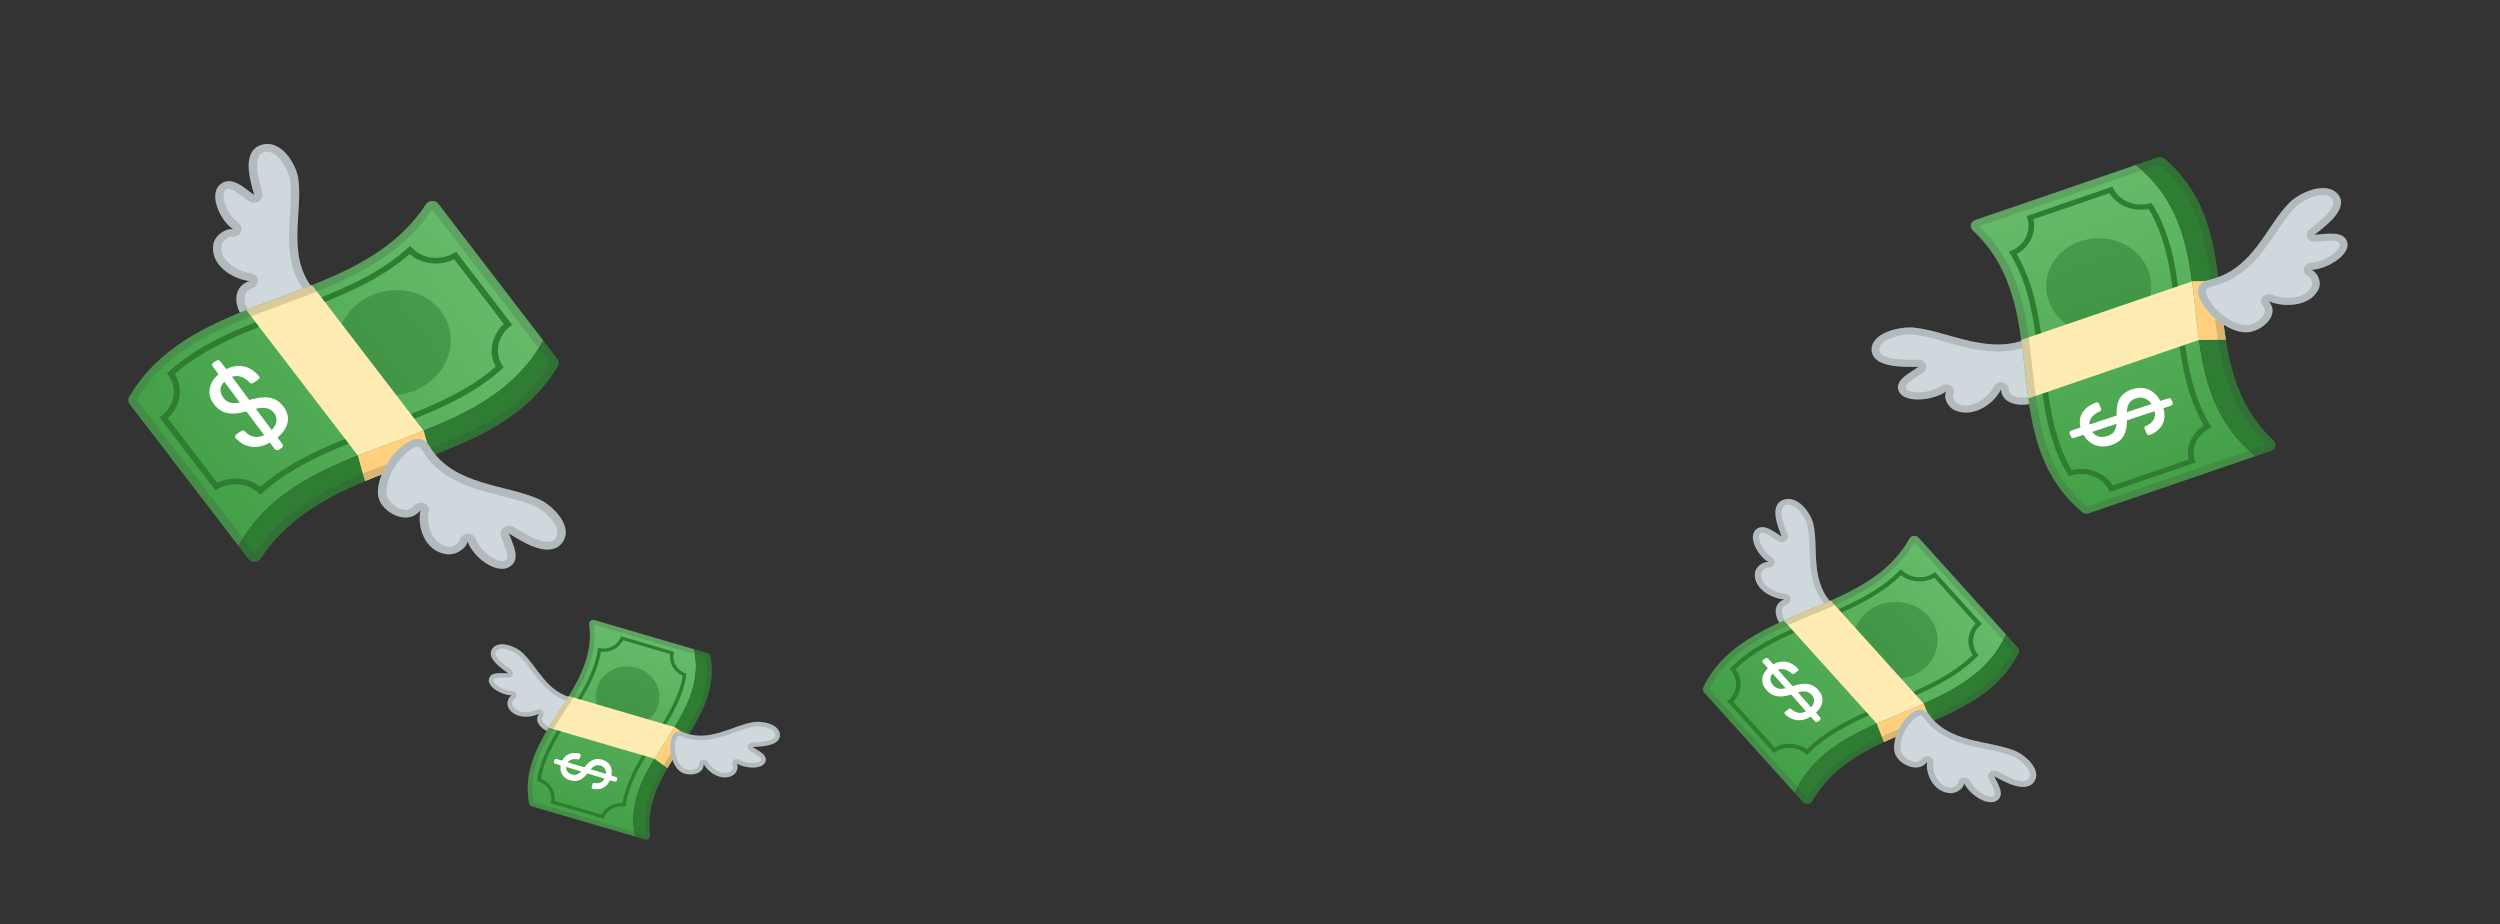 <svg width="192" height="71" viewBox="0 0 192 71" fill="none" xmlns="http://www.w3.org/2000/svg">
<rect x="0" y="0" width="192" height="71" fill="#333333" stroke="none"/>
<g clip-path="url(#clip0)">
<path d="M19.53 14.98C18.837 14.525 17.741 13.344 16.824 14.241C16.065 15.064 16.923 16.951 17.904 17.603C17.246 17.534 16.468 18.128 16.38 18.804C16.145 20.313 17.784 21.418 19.171 21.588C17.727 22.033 18.008 23.776 18.841 24.546C19.674 25.314 21.492 25.159 22.518 24.886C22.518 24.886 25.769 23.992 24.335 22.504C21.87 19.948 23.278 16.408 22.914 13.734C22.776 12.678 21.593 10.567 19.971 11.161C18.517 11.76 19.254 13.981 19.53 14.98V14.98Z" fill="#CFD8DC"/>
<path opacity="0.2" d="M20.947 11.764C21.651 12.127 22.195 13.211 22.279 13.83C22.384 14.605 22.328 15.478 22.27 16.405C22.134 18.544 21.98 20.968 23.848 22.905C24.017 23.082 24.086 23.226 24.048 23.337C23.924 23.703 22.99 24.141 22.368 24.313C21.469 24.554 20.209 24.619 19.543 24.276C19.452 24.229 19.374 24.175 19.308 24.117C18.917 23.756 18.706 23.096 18.837 22.643C18.91 22.393 19.074 22.238 19.354 22.15C19.64 22.062 19.834 21.804 19.816 21.528C19.808 21.394 19.752 21.269 19.656 21.172C19.56 21.075 19.429 21.013 19.286 20.995C18.94 20.952 18.562 20.834 18.224 20.66C17.902 20.494 16.859 19.87 17.018 18.859C17.018 18.852 17.02 18.85 17.021 18.843C17.044 18.675 17.168 18.486 17.35 18.351C17.502 18.238 17.677 18.176 17.804 18.189C17.945 18.203 18.09 18.174 18.216 18.105C18.341 18.036 18.44 17.931 18.497 17.808C18.613 17.552 18.531 17.267 18.295 17.11C17.765 16.761 17.255 15.892 17.184 15.213C17.158 14.95 17.197 14.735 17.296 14.619C17.404 14.512 17.53 14.418 17.946 14.632C18.199 14.762 18.468 14.966 18.703 15.147C18.856 15.264 19.001 15.373 19.143 15.467C19.16 15.479 19.18 15.489 19.199 15.499C19.411 15.608 19.677 15.593 19.889 15.456C20.116 15.306 20.223 15.046 20.158 14.804L20.103 14.609C19.868 13.781 19.378 12.062 20.203 11.703C20.456 11.615 20.694 11.633 20.947 11.764V11.764ZM21.28 11.242C20.895 11.043 20.454 10.983 19.973 11.158C18.517 11.76 19.253 13.977 19.532 14.977C19.189 14.752 18.75 14.352 18.279 14.11C17.797 13.862 17.288 13.783 16.823 14.237C16.064 15.06 16.922 16.947 17.903 17.599C17.245 17.53 16.467 18.124 16.379 18.8C16.216 19.847 16.958 20.701 17.891 21.181C18.301 21.393 18.746 21.532 19.17 21.584C17.726 22.029 18.007 23.773 18.84 24.541C18.948 24.642 19.072 24.723 19.209 24.794C20.131 25.269 21.624 25.119 22.519 24.88C22.519 24.88 25.77 23.985 24.335 22.497C21.871 19.941 23.278 16.401 22.915 13.728C22.817 12.987 22.202 11.717 21.28 11.242V11.242Z" fill="#424242"/>
<path d="M34.685 17.007L34.699 17.025Z" fill="url(#paint0_linear)"/>
<path d="M28.197 34.702C33.372 32.712 38.887 31.25 41.722 26.16L41.707 26.138L33.659 15.646C33.425 15.342 32.914 15.37 32.696 15.705C30.542 19.041 26.992 20.735 23.309 22.152C18.24 24.101 12.835 25.585 9.952 30.424C9.823 30.604 9.813 30.841 9.95 31.023L9.953 31.024C12.74 34.658 15.528 38.292 18.317 41.925L18.318 41.929C20.476 38.044 24.247 36.221 28.197 34.702Z" fill="url(#paint1_linear)"/>
<path d="M34.884 19.915L38.695 24.881C38.229 25.311 37.918 25.86 37.806 26.449C37.695 27.038 37.789 27.636 38.076 28.155C35.624 30.307 32.367 31.514 29.215 32.682L29.183 32.693C28.573 32.92 27.942 33.153 27.326 33.39C24.773 34.37 22.128 35.536 19.996 37.388C19.853 37.273 19.699 37.176 19.531 37.09C18.662 36.642 17.592 36.645 16.69 37.078L12.879 32.112C13.469 31.57 13.811 30.834 13.813 30.069C13.812 30.037 13.812 30.003 13.81 29.971L13.81 29.942L13.802 29.834C13.798 29.794 13.792 29.753 13.788 29.713C13.783 29.675 13.776 29.634 13.765 29.583C13.758 29.548 13.754 29.515 13.745 29.483C13.73 29.42 13.711 29.358 13.692 29.296C13.682 29.266 13.671 29.237 13.655 29.194C13.636 29.142 13.616 29.094 13.596 29.045C13.583 29.014 13.568 28.986 13.552 28.953C13.53 28.907 13.506 28.86 13.472 28.805C13.458 28.78 13.444 28.756 13.429 28.734C13.428 28.73 13.422 28.727 13.421 28.723C15.871 26.58 19.12 25.375 22.267 24.209L22.299 24.198C22.908 23.971 23.54 23.738 24.156 23.5C26.695 22.524 29.328 21.366 31.464 19.516C31.636 19.67 31.83 19.801 32.042 19.911C32.918 20.348 33.988 20.345 34.884 19.915V19.915ZM35.03 19.331C34.63 19.602 34.159 19.764 33.673 19.797C33.188 19.831 32.709 19.735 32.294 19.52C32.041 19.39 31.809 19.215 31.617 18.995L31.615 18.997C31.581 18.959 31.547 18.921 31.515 18.88L31.509 18.884C29.414 20.831 26.749 22.038 23.999 23.094C23.374 23.334 22.745 23.568 22.116 23.798C18.74 25.048 15.368 26.303 12.829 28.66L12.812 28.669C12.815 28.671 12.815 28.671 12.816 28.675C12.845 28.71 12.876 28.747 12.907 28.784C12.914 28.791 12.916 28.799 12.922 28.806C12.96 28.856 12.994 28.905 13.027 28.957C13.043 28.979 13.053 29.002 13.067 29.026C13.09 29.065 13.109 29.103 13.129 29.141C13.143 29.166 13.155 29.192 13.164 29.218C13.182 29.259 13.198 29.302 13.215 29.345C13.225 29.374 13.237 29.401 13.248 29.431C13.264 29.485 13.279 29.537 13.293 29.59C13.301 29.622 13.307 29.652 13.312 29.686C13.316 29.719 13.325 29.752 13.329 29.785C13.333 29.818 13.336 29.854 13.34 29.888L13.345 29.984C13.344 30.018 13.349 30.052 13.349 30.086C13.349 30.464 13.249 30.841 13.057 31.184C12.866 31.526 12.589 31.824 12.251 32.052L16.555 37.661C16.956 37.391 17.428 37.229 17.913 37.196C18.399 37.163 18.878 37.259 19.294 37.473C19.55 37.605 19.78 37.783 19.977 38.002L19.991 37.996L19.993 37.993C22.088 36.052 24.749 34.85 27.497 33.794C28.121 33.554 28.75 33.319 29.38 33.089C32.755 31.839 36.127 30.584 38.666 28.227C38.672 28.223 38.676 28.218 38.682 28.214C37.893 27.187 38.188 25.723 39.338 24.946L35.03 19.331V19.331Z" fill="#2E7D32"/>
<path d="M21.038 31.704C20.874 31.491 20.65 31.366 20.369 31.331C20.087 31.297 19.702 31.356 19.21 31.508C18.538 31.73 17.981 31.807 17.54 31.736C17.099 31.665 16.733 31.442 16.447 31.065C16.154 30.682 16.037 30.286 16.099 29.874C16.161 29.462 16.391 29.084 16.791 28.743L16.328 28.14C16.295 28.097 16.282 28.042 16.293 27.989C16.304 27.935 16.337 27.887 16.386 27.854L16.606 27.704C16.707 27.638 16.843 27.653 16.913 27.744L17.378 28.351C17.857 28.11 18.325 28.042 18.779 28.155C19.188 28.254 19.557 28.5 19.895 28.893C19.961 28.968 19.938 29.084 19.848 29.145L19.444 29.416C19.403 29.443 19.353 29.455 19.304 29.45C19.255 29.445 19.211 29.423 19.181 29.388C18.954 29.136 18.703 28.979 18.427 28.913C18.103 28.836 17.793 28.898 17.496 29.099C17.186 29.31 17.002 29.541 16.95 29.795C16.897 30.049 16.967 30.307 17.163 30.561C17.347 30.801 17.578 30.93 17.859 30.954C18.141 30.978 18.526 30.913 19.014 30.762C19.498 30.609 19.91 30.526 20.238 30.515C20.567 30.504 20.858 30.553 21.104 30.666C21.35 30.779 21.569 30.958 21.758 31.205C22.059 31.599 22.173 32.005 22.092 32.424C22.011 32.843 21.75 33.236 21.303 33.602L21.691 34.107C21.758 34.197 21.735 34.324 21.633 34.393L21.416 34.538C21.315 34.603 21.179 34.589 21.109 34.497L20.722 33.992C20.205 34.281 19.709 34.383 19.224 34.299C18.796 34.225 18.416 34.001 18.088 33.627C18.02 33.551 18.046 33.436 18.133 33.373L18.54 33.097C18.622 33.042 18.735 33.049 18.794 33.117C19.017 33.364 19.271 33.509 19.55 33.548C19.875 33.594 20.21 33.5 20.561 33.265C20.901 33.035 21.115 32.78 21.198 32.501C21.287 32.224 21.231 31.956 21.038 31.704V31.704Z" fill="white"/>
<path d="M21.414 33.749L20.72 33.995L16.803 28.759L16.67 28.583L17.378 28.351L21.298 33.599L21.414 33.749Z" fill="white"/>
<path opacity="0.5" d="M27.983 29.862C30.049 30.927 32.736 30.201 33.986 28.243C35.236 26.284 34.575 23.834 32.51 22.77C30.444 21.706 27.757 22.431 26.507 24.389C25.257 26.348 25.918 28.798 27.983 29.862Z" fill="#2E7D32"/>
<path d="M23.304 22.153C25.378 21.356 27.409 20.471 29.171 19.257C27.411 20.469 25.386 21.35 23.315 22.148C20.078 23.393 16.701 24.449 13.933 26.306C16.699 24.447 20.071 23.397 23.304 22.153V22.153Z" fill="#2E7D32"/>
<path d="M41.689 26.133L34.392 16.624L41.671 26.109L41.689 26.133Z" fill="#2E7D32"/>
<path d="M29.5 36.362C34.559 34.416 39.923 32.99 42.81 28.174C42.94 27.994 42.949 27.756 42.811 27.577C42.808 27.576 42.805 27.575 42.807 27.572L41.725 26.162C38.892 31.248 33.375 32.713 28.199 34.703C24.251 36.22 20.479 38.046 18.316 41.928C18.618 42.32 18.878 42.662 19.084 42.931C19.317 43.235 19.827 43.209 20.045 42.874C22.256 39.485 25.807 37.781 29.5 36.362V36.362Z" fill="#2E7D32"/>
<path d="M23.956 21.9C23.73 21.991 23.517 22.072 23.294 22.158C21.84 22.717 20.285 23.285 18.911 23.812L27.481 34.982C27.716 34.888 27.956 34.793 28.197 34.702C29.635 34.15 31.101 33.636 32.527 33.074L23.956 21.9Z" fill="#FFECB3"/>
<path d="M32.534 33.074C31.105 33.634 29.64 34.149 28.199 34.703C27.961 34.796 27.723 34.888 27.486 34.984L28.035 36.949C28.519 36.747 29.009 36.553 29.503 36.363C30.69 35.907 31.896 35.477 33.083 35.028L32.534 33.074V33.074Z" fill="#FFECB3"/>
<path opacity="0.5" d="M32.534 33.074C31.105 33.634 29.64 34.149 28.199 34.703C27.961 34.796 27.723 34.888 27.486 34.984L28.035 36.949C28.519 36.747 29.009 36.553 29.503 36.363C30.69 35.907 31.896 35.477 33.083 35.028L32.534 33.074V33.074Z" fill="#FFB74D"/>
<path opacity="0.2" d="M33.184 16.081L41.18 26.505L41.183 26.506C41.184 26.511 41.19 26.513 41.191 26.517L42.251 27.899L42.249 27.902C39.852 31.903 35.666 33.443 31.238 35.076C30.593 35.313 29.928 35.559 29.275 35.809C25.84 37.129 21.982 38.841 19.555 42.49L18.842 41.561L18.55 41.182L18.331 40.896L10.504 30.698L10.508 30.693C12.923 26.639 17.171 25.065 21.669 23.398C22.278 23.171 22.909 22.938 23.528 22.702C26.962 21.378 30.82 19.67 33.184 16.081V16.081ZM33.477 15.501C33.219 15.368 32.864 15.442 32.692 15.706C30.537 19.042 26.988 20.736 23.304 22.153C18.236 24.102 12.831 25.586 9.947 30.425C9.818 30.605 9.809 30.843 9.945 31.024L9.948 31.025C12.736 34.66 15.524 38.293 18.313 41.927L18.314 41.931C18.616 42.322 18.877 42.664 19.082 42.933C19.13 42.996 19.193 43.046 19.259 43.08C19.515 43.212 19.87 43.142 20.043 42.877C22.256 39.489 25.806 37.784 29.498 36.364C34.559 34.416 39.923 32.99 42.81 28.174C42.94 27.994 42.949 27.756 42.811 27.577C42.808 27.576 42.805 27.575 42.807 27.572L41.725 26.162L41.71 26.14L33.662 15.648C33.607 15.585 33.546 15.536 33.477 15.501V15.501Z" fill="#424242"/>
<path d="M43.091 41.789C44.209 40.535 42.449 38.813 41.425 38.355C38.837 37.184 34.812 37.309 33.009 34.307C31.959 32.559 30.023 35.164 30.023 35.164C29.419 35.99 28.682 37.556 29.197 38.543C29.709 39.528 31.385 40.329 32.293 39.188C32.024 40.474 32.621 42.283 34.222 42.553C34.932 42.69 35.779 42.187 35.919 41.579C36.263 42.662 37.903 44.023 38.975 43.608C40.172 43.08 39.326 41.729 39.088 40.968C40.01 41.534 42.021 42.892 43.091 41.789V41.789Z" fill="#CFD8DC"/>
<path opacity="0.2" d="M41.215 38.937C41.88 39.28 42.674 40.07 42.792 40.751C42.838 41.011 42.781 41.221 42.613 41.415C42.276 41.748 41.611 41.662 40.634 41.158C40.265 40.968 39.92 40.752 39.642 40.581L39.463 40.472C39.449 40.465 39.437 40.455 39.423 40.448C39.206 40.336 38.93 40.357 38.72 40.502C38.497 40.657 38.397 40.921 38.471 41.161C38.52 41.314 38.586 41.48 38.656 41.651C39.073 42.688 39.021 42.935 38.74 43.071C38.562 43.132 38.269 43.071 37.952 42.908C37.33 42.587 36.71 41.921 36.541 41.39C36.494 41.245 36.389 41.128 36.257 41.06C36.169 41.016 36.07 40.992 35.968 40.99C35.865 40.988 35.763 41.009 35.669 41.051C35.575 41.092 35.492 41.154 35.427 41.229C35.362 41.305 35.316 41.393 35.294 41.486C35.267 41.604 35.149 41.737 34.986 41.837C34.793 41.956 34.563 42.008 34.386 41.976C34.38 41.973 34.376 41.974 34.369 41.974C34.21 41.947 34.059 41.897 33.922 41.827C33.071 41.388 32.743 40.161 32.929 39.28C32.954 39.159 32.938 39.036 32.885 38.928C32.831 38.819 32.742 38.729 32.63 38.671C32.608 38.66 32.586 38.648 32.557 38.641C32.286 38.539 31.965 38.63 31.784 38.856C31.422 39.308 30.908 39.175 30.542 38.986C30.212 38.816 29.929 38.549 29.785 38.27C29.442 37.615 29.927 36.346 30.552 35.492C31.003 34.889 31.84 34.155 32.181 34.331C32.242 34.362 32.336 34.439 32.447 34.62C33.02 35.578 33.838 36.319 34.947 36.89C36.073 37.47 37.316 37.785 38.519 38.089C39.473 38.331 40.376 38.56 41.129 38.899C41.154 38.905 41.181 38.919 41.215 38.937V38.937ZM41.548 38.415C41.506 38.393 41.468 38.373 41.428 38.356C39.66 37.556 37.221 37.361 35.278 36.36C34.379 35.897 33.583 35.258 33.013 34.306C32.863 34.055 32.694 33.895 32.515 33.803C31.447 33.253 30.025 35.166 30.025 35.166C29.421 35.992 28.685 37.558 29.2 38.544C29.4 38.925 29.773 39.28 30.208 39.504C30.896 39.858 31.74 39.888 32.295 39.189C32.066 40.288 32.47 41.769 33.587 42.344C33.777 42.442 33.991 42.514 34.225 42.555C34.935 42.692 35.782 42.189 35.921 41.581C36.136 42.253 36.851 43.034 37.617 43.428C38.084 43.669 38.57 43.767 38.975 43.608C40.172 43.08 39.326 41.729 39.088 40.968C39.395 41.158 39.822 41.434 40.298 41.679C41.245 42.167 42.377 42.524 43.091 41.789C44.168 40.583 42.58 38.946 41.548 38.415V38.415Z" fill="#424242"/>
</g>
<g clip-path="url(#clip1)">
<path d="M39.044 51.714C38.558 51.724 37.613 51.531 37.542 52.221C37.514 52.828 38.622 53.413 39.312 53.402C38.99 53.576 38.866 54.085 39.085 54.418C39.555 55.172 40.715 55.161 41.405 54.807C40.925 55.456 41.717 56.156 42.386 56.244C43.055 56.332 43.814 55.697 44.173 55.256C44.173 55.256 45.296 53.843 44.082 53.617C41.995 53.229 41.278 51.194 40.093 50.101C39.628 49.667 38.289 49.082 37.784 49.853C37.358 50.575 38.538 51.349 39.044 51.714V51.714Z" fill="#CFD8DC"/>
<path opacity="0.2" d="M38.454 49.822C38.91 49.767 39.569 50.088 39.843 50.341C40.187 50.658 40.495 51.07 40.823 51.506C41.578 52.513 42.434 53.655 44.016 53.949C44.159 53.976 44.245 54.019 44.27 54.082C44.355 54.285 44.101 54.773 43.886 55.044C43.573 55.432 43.03 55.852 42.599 55.904C42.541 55.911 42.484 55.911 42.433 55.906C42.118 55.864 41.771 55.632 41.658 55.387C41.595 55.251 41.61 55.13 41.702 55.004C41.797 54.875 41.786 54.699 41.673 54.58C41.618 54.522 41.545 54.483 41.465 54.469C41.385 54.455 41.302 54.467 41.23 54.504C41.058 54.592 40.843 54.656 40.624 54.682C40.415 54.707 39.707 54.75 39.393 54.244C39.391 54.241 39.391 54.239 39.388 54.236C39.334 54.153 39.318 54.029 39.348 53.912C39.374 53.814 39.429 53.731 39.491 53.698C39.561 53.66 39.614 53.602 39.645 53.532C39.675 53.462 39.68 53.384 39.658 53.31C39.612 53.159 39.467 53.056 39.301 53.059C38.928 53.066 38.367 52.832 38.076 52.548C37.964 52.437 37.899 52.328 37.899 52.245C37.907 52.163 37.928 52.081 38.197 52.049C38.361 52.029 38.56 52.038 38.735 52.046C38.848 52.051 38.956 52.055 39.055 52.054C39.068 52.054 39.08 52.052 39.093 52.051C39.23 52.034 39.344 51.945 39.387 51.817C39.432 51.679 39.381 51.528 39.26 51.439L39.16 51.369C38.738 51.068 37.861 50.444 38.096 50.026C38.176 49.908 38.29 49.842 38.454 49.822V49.822ZM38.405 49.484C38.155 49.514 37.934 49.623 37.784 49.852C37.358 50.575 38.536 51.347 39.044 51.712C38.803 51.717 38.453 51.673 38.148 51.71C37.836 51.747 37.577 51.87 37.54 52.219C37.512 52.826 38.62 53.412 39.31 53.401C38.988 53.574 38.864 54.084 39.083 54.416C39.409 54.939 40.069 55.094 40.673 55.021C40.938 54.989 41.192 54.914 41.403 54.805C40.923 55.455 41.715 56.154 42.384 56.242C42.471 56.254 42.557 56.252 42.646 56.242C43.243 56.17 43.858 55.639 44.17 55.253C44.17 55.253 45.294 53.839 44.079 53.614C41.993 53.225 41.275 51.191 40.091 50.098C39.764 49.794 39.002 49.412 38.405 49.484V49.484Z" fill="#424242"/>
<path d="M46.646 47.922L46.66 47.925Z" fill="url(#paint2_linear)"/>
<path d="M50.479 57.921C52.051 55.416 53.978 53.044 53.312 49.867L53.297 49.861L45.665 47.627C45.443 47.562 45.223 47.733 45.253 47.952C45.556 50.126 44.604 51.993 43.485 53.777C41.945 56.23 40.076 58.578 40.625 61.657C40.635 61.778 40.722 61.888 40.852 61.928L40.854 61.928C43.498 62.702 46.142 63.475 48.786 64.249L48.788 64.25C48.276 61.827 49.279 59.834 50.479 57.921Z" fill="url(#paint3_linear)"/>
<path d="M47.846 49.172L51.46 50.23C51.414 50.568 51.483 50.913 51.658 51.213C51.833 51.513 52.104 51.754 52.431 51.899C52.148 53.632 51.141 55.188 50.167 56.693L50.156 56.708C49.969 57 49.773 57.301 49.586 57.6C48.81 58.835 48.063 60.182 47.809 61.68C47.701 61.672 47.595 61.677 47.486 61.69C46.923 61.758 46.443 62.092 46.202 62.567L42.588 61.51C42.647 61.082 42.52 60.644 42.229 60.298C42.216 60.284 42.203 60.268 42.19 60.254L42.179 60.242L42.135 60.195C42.118 60.178 42.099 60.162 42.082 60.145C42.065 60.13 42.046 60.113 42.022 60.093C42.005 60.08 41.991 60.066 41.974 60.054C41.944 60.031 41.912 60.008 41.879 59.986C41.864 59.976 41.847 59.966 41.824 59.952C41.796 59.934 41.768 59.919 41.74 59.903C41.723 59.893 41.705 59.885 41.686 59.875C41.658 59.861 41.629 59.848 41.593 59.833C41.577 59.826 41.562 59.82 41.546 59.815C41.544 59.813 41.541 59.813 41.539 59.812C41.825 58.084 42.828 56.532 43.801 55.028L43.811 55.013C43.999 54.722 44.195 54.42 44.382 54.122C45.153 52.892 45.897 51.553 46.153 50.054C46.289 50.071 46.427 50.069 46.564 50.053C47.126 49.978 47.607 49.644 47.846 49.172V49.172ZM47.689 48.864C47.612 49.11 47.462 49.329 47.256 49.495C47.05 49.661 46.798 49.766 46.529 49.798C46.365 49.818 46.194 49.811 46.023 49.772L46.023 49.773C45.993 49.767 45.963 49.76 45.933 49.751L45.932 49.755C45.731 51.285 44.992 52.657 44.155 53.987C43.965 54.289 43.772 54.59 43.576 54.89C42.532 56.502 41.492 58.116 41.248 59.968L41.244 59.977C41.245 59.977 41.245 59.977 41.248 59.978C41.274 59.985 41.302 59.992 41.33 59.999C41.336 60 41.34 60.003 41.346 60.004C41.382 60.016 41.416 60.027 41.45 60.04C41.466 60.045 41.479 60.052 41.495 60.059C41.52 60.069 41.543 60.081 41.567 60.092C41.582 60.098 41.598 60.107 41.612 60.115C41.635 60.128 41.659 60.142 41.683 60.157C41.699 60.167 41.715 60.175 41.731 60.185C41.759 60.205 41.785 60.224 41.812 60.243C41.828 60.255 41.842 60.267 41.857 60.281C41.872 60.294 41.888 60.306 41.903 60.32C41.917 60.334 41.932 60.349 41.947 60.363L41.986 60.405C41.999 60.42 42.013 60.434 42.026 60.45C42.171 60.62 42.27 60.821 42.314 61.035C42.359 61.249 42.348 61.47 42.283 61.678L46.364 62.872C46.441 62.625 46.592 62.406 46.798 62.24C47.004 62.074 47.257 61.969 47.526 61.937C47.691 61.917 47.863 61.925 48.035 61.963L48.04 61.956L48.039 61.954C48.242 60.428 48.982 59.059 49.817 57.729C50.007 57.426 50.201 57.126 50.396 56.826C51.44 55.214 52.48 53.6 52.724 51.748C52.726 51.744 52.725 51.741 52.727 51.737C51.979 51.519 51.553 50.767 51.774 50.059L47.689 48.864V48.864Z" fill="#2E7D32"/>
<path d="M46.109 58.792C45.953 58.747 45.805 58.759 45.665 58.831C45.525 58.904 45.374 59.049 45.21 59.271C44.992 59.58 44.771 59.788 44.545 59.893C44.319 59.997 44.069 60.01 43.796 59.929C43.518 59.847 43.314 59.705 43.184 59.5C43.055 59.295 43.014 59.053 43.065 58.774L42.626 58.646C42.594 58.637 42.568 58.616 42.552 58.589C42.537 58.561 42.533 58.529 42.543 58.499L42.585 58.363C42.605 58.302 42.672 58.267 42.738 58.286L43.179 58.416C43.303 58.158 43.488 57.982 43.736 57.892C43.958 57.81 44.218 57.806 44.521 57.878C44.579 57.892 44.613 57.951 44.596 58.007L44.517 58.254C44.509 58.279 44.491 58.3 44.467 58.313C44.443 58.326 44.415 58.33 44.388 58.323C44.189 58.28 44.016 58.287 43.867 58.343C43.691 58.409 43.575 58.533 43.519 58.716C43.459 58.908 43.465 59.069 43.538 59.2C43.611 59.331 43.741 59.426 43.926 59.479C44.101 59.531 44.255 59.517 44.39 59.441C44.526 59.364 44.675 59.215 44.837 58.995C44.997 58.776 45.151 58.611 45.295 58.504C45.439 58.397 45.588 58.329 45.742 58.303C45.896 58.278 46.063 58.29 46.243 58.343C46.529 58.427 46.735 58.575 46.859 58.789C46.982 59.004 47.014 59.262 46.953 59.566L47.321 59.673C47.385 59.693 47.423 59.757 47.404 59.82L47.361 59.953C47.341 60.014 47.274 60.05 47.207 60.03L46.84 59.923C46.717 60.213 46.532 60.413 46.282 60.526C46.061 60.625 45.804 60.642 45.514 60.576C45.454 60.562 45.422 60.502 45.437 60.447L45.515 60.196C45.531 60.146 45.585 60.114 45.637 60.126C45.832 60.168 46.002 60.155 46.142 60.086C46.307 60.006 46.421 59.859 46.49 59.644C46.555 59.434 46.554 59.254 46.485 59.102C46.42 58.949 46.292 58.846 46.109 58.792V58.792Z" fill="white"/>
<path d="M47.059 59.598L46.84 59.924L43.076 58.778L42.949 58.74L43.179 58.416L46.95 59.566L47.059 59.598Z" fill="white"/>
<path opacity="0.5" d="M48.535 55.804C49.872 55.643 50.806 54.481 50.622 53.209C50.437 51.937 49.204 51.036 47.867 51.198C46.53 51.359 45.596 52.521 45.78 53.793C45.965 55.065 47.198 55.965 48.535 55.804Z" fill="#2E7D32"/>
<path d="M43.483 53.779C44.114 52.775 44.691 51.745 45.021 50.65C44.691 51.743 44.114 52.77 43.486 53.773C42.503 55.34 41.385 56.865 40.846 58.563C41.383 56.865 42.502 55.344 43.483 53.779V53.779Z" fill="#2E7D32"/>
<path d="M53.287 49.864L46.368 47.84L53.27 49.86L53.287 49.864Z" fill="#2E7D32"/>
<path d="M51.7 58.266C53.237 55.816 55.109 53.507 54.572 50.437C54.561 50.316 54.474 50.206 54.344 50.168C54.342 50.168 54.34 50.169 54.34 50.167L53.314 49.866C53.98 53.042 52.053 55.416 50.481 57.921C49.281 59.832 48.278 61.827 48.786 64.251C49.072 64.333 49.32 64.407 49.515 64.464C49.736 64.529 49.956 64.359 49.926 64.141C49.628 61.925 50.578 60.053 51.7 58.266V58.266Z" fill="#2E7D32"/>
<path d="M43.68 53.462C43.613 53.573 43.548 53.676 43.48 53.784C43.039 54.487 42.555 55.227 42.137 55.891L50.263 58.27C50.334 58.154 50.405 58.037 50.479 57.921C50.917 57.225 51.38 56.538 51.809 55.842L43.68 53.462Z" fill="#FFECB3"/>
<path d="M51.812 55.84C51.382 56.536 50.918 57.224 50.481 57.921C50.409 58.037 50.337 58.152 50.267 58.269L51.264 58.985C51.405 58.744 51.552 58.504 51.702 58.265C52.063 57.691 52.442 57.122 52.805 56.551L51.812 55.84V55.84Z" fill="#FFECB3"/>
<path opacity="0.5" d="M51.812 55.84C51.382 56.536 50.918 57.224 50.481 57.921C50.409 58.037 50.337 58.152 50.267 58.269L51.264 58.985C51.405 58.744 51.552 58.504 51.702 58.265C52.063 57.691 52.442 57.122 52.805 56.551L51.812 55.84V55.84Z" fill="#FFB74D"/>
<path opacity="0.2" d="M45.617 47.97L53.2 50.191L53.202 50.19C53.204 50.192 53.207 50.191 53.209 50.193L54.214 50.487L54.215 50.489C54.663 53.039 53.364 55.033 51.992 57.146C51.792 57.453 51.587 57.77 51.388 58.086C50.344 59.748 49.26 61.719 49.559 64.119L48.883 63.922L48.607 63.841L48.399 63.78L40.978 61.609L40.978 61.606C40.518 59.026 41.832 56.997 43.222 54.848C43.41 54.556 43.605 54.255 43.794 53.957C44.836 52.293 45.922 50.324 45.617 47.97V47.97ZM45.527 47.617C45.36 47.638 45.228 47.781 45.252 47.954C45.555 50.128 44.602 51.995 43.483 53.779C41.944 56.232 40.075 58.58 40.623 61.659C40.633 61.78 40.72 61.89 40.851 61.93L40.853 61.929C43.496 62.704 46.14 63.477 48.784 64.251L48.786 64.252C49.072 64.335 49.32 64.409 49.515 64.466C49.56 64.48 49.608 64.482 49.651 64.477C49.816 64.457 49.95 64.315 49.927 64.142C49.63 61.926 50.579 60.054 51.7 58.267C53.237 55.816 55.109 53.507 54.572 50.437C54.561 50.316 54.474 50.206 54.344 50.168C54.342 50.168 54.34 50.169 54.34 50.167L53.314 49.866L53.299 49.861L45.666 47.627C45.618 47.615 45.572 47.612 45.527 47.617V47.617Z" fill="#424242"/>
<path d="M59.897 56.494C59.922 55.58 58.471 55.35 57.835 55.461C56.222 55.737 54.455 57.043 52.497 56.248C51.357 55.786 51.478 57.563 51.478 57.563C51.522 58.123 51.788 59.059 52.397 59.344C53.004 59.629 54.065 59.47 54.038 58.673C54.408 59.337 55.367 59.968 56.192 59.593C56.564 59.434 56.754 58.944 56.585 58.626C57.153 59.008 58.412 59.113 58.737 58.593C59.074 57.983 58.177 57.636 57.779 57.367C58.411 57.335 59.836 57.324 59.897 56.494V56.494Z" fill="#CFD8DC"/>
<path opacity="0.2" d="M57.962 55.789C58.393 55.737 59.052 55.847 59.365 56.118C59.486 56.221 59.54 56.334 59.538 56.473C59.514 56.728 59.181 56.896 58.549 56.972C58.31 57.001 58.072 57.011 57.881 57.02L57.759 57.026C57.75 57.027 57.741 57.026 57.732 57.028C57.591 57.044 57.475 57.14 57.435 57.27C57.394 57.41 57.45 57.56 57.575 57.645C57.655 57.699 57.748 57.753 57.845 57.809C58.429 58.147 58.5 58.275 58.426 58.423C58.369 58.506 58.213 58.57 58.008 58.594C57.606 58.643 57.072 58.535 56.793 58.348C56.716 58.297 56.625 58.277 56.539 58.287C56.482 58.294 56.428 58.314 56.382 58.345C56.335 58.376 56.297 58.417 56.27 58.465C56.244 58.513 56.23 58.567 56.229 58.621C56.229 58.676 56.242 58.73 56.268 58.778C56.3 58.84 56.298 58.937 56.263 59.032C56.221 59.146 56.137 59.241 56.045 59.281C56.042 59.282 56.04 59.283 56.037 59.286C55.955 59.323 55.868 59.347 55.779 59.358C55.229 59.425 54.612 58.973 54.359 58.517C54.325 58.455 54.271 58.405 54.205 58.372C54.139 58.34 54.065 58.327 53.992 58.336C53.978 58.337 53.964 58.339 53.948 58.344C53.787 58.383 53.677 58.524 53.682 58.682C53.691 58.998 53.409 59.097 53.172 59.126C52.958 59.152 52.728 59.119 52.557 59.038C52.153 58.849 51.886 58.126 51.842 57.547C51.815 57.134 51.912 56.543 52.133 56.517C52.172 56.512 52.244 56.517 52.363 56.565C52.987 56.819 53.639 56.899 54.357 56.812C55.085 56.724 55.766 56.48 56.424 56.244C56.946 56.057 57.44 55.88 57.909 55.799C57.923 55.794 57.941 55.792 57.962 55.789V55.789ZM57.913 55.45C57.886 55.453 57.861 55.456 57.836 55.461C56.734 55.649 55.561 56.319 54.303 56.47C53.721 56.541 53.119 56.499 52.498 56.247C52.334 56.18 52.197 56.16 52.082 56.174C51.391 56.258 51.48 57.563 51.48 57.563C51.523 58.123 51.79 59.058 52.398 59.343C52.634 59.453 52.937 59.498 53.219 59.464C53.664 59.41 54.056 59.161 54.039 58.673C54.355 59.24 55.103 59.783 55.826 59.696C55.949 59.681 56.073 59.647 56.194 59.593C56.566 59.434 56.756 58.944 56.587 58.626C56.94 58.863 57.56 58.993 58.056 58.934C58.359 58.897 58.615 58.79 58.737 58.593C59.074 57.983 58.177 57.636 57.779 57.367C57.99 57.357 58.288 57.348 58.596 57.311C59.209 57.237 59.855 57.047 59.897 56.494C59.921 55.615 58.581 55.37 57.913 55.45V55.45Z" fill="#424242"/>
</g>
<g clip-path="url(#clip2)">
<path d="M136.837 41.206C136.292 40.894 135.396 40.063 134.781 40.743C134.276 41.364 135.045 42.717 135.818 43.164C135.325 43.132 134.791 43.588 134.773 44.083C134.706 45.19 135.997 45.95 137.037 46.035C135.999 46.4 136.33 47.664 137.001 48.201C137.672 48.739 139.008 48.574 139.749 48.347C139.749 48.347 142.094 47.604 140.926 46.559C138.921 44.764 139.714 42.143 139.256 40.203C139.08 39.437 138.054 37.931 136.895 38.408C135.86 38.886 136.562 40.485 136.837 41.206V41.206Z" fill="#CFD8DC"/>
<path opacity="0.2" d="M137.66 38.821C138.207 39.066 138.687 39.842 138.792 40.291C138.925 40.853 138.945 41.491 138.967 42.169C139.017 43.732 139.074 45.505 140.594 46.865C140.732 46.989 140.793 47.092 140.773 47.175C140.707 47.445 140.046 47.791 139.597 47.933C138.948 48.134 138.02 48.217 137.502 47.985C137.432 47.954 137.369 47.916 137.317 47.876C137.002 47.623 136.799 47.148 136.864 46.814C136.9 46.629 137.011 46.512 137.212 46.44C137.418 46.367 137.543 46.174 137.51 45.974C137.495 45.876 137.445 45.786 137.367 45.718C137.289 45.65 137.188 45.609 137.08 45.599C136.821 45.578 136.533 45.502 136.27 45.384C136.02 45.273 135.203 44.847 135.25 44.105C135.25 44.1 135.251 44.098 135.251 44.094C135.256 43.97 135.335 43.829 135.46 43.725C135.565 43.639 135.69 43.589 135.785 43.595C135.891 43.601 135.996 43.575 136.084 43.522C136.172 43.468 136.238 43.389 136.271 43.297C136.339 43.107 136.259 42.902 136.072 42.794C135.655 42.554 135.216 41.935 135.116 41.442C135.078 41.251 135.091 41.092 135.157 41.005C135.23 40.924 135.316 40.852 135.639 40.996C135.836 41.084 136.049 41.226 136.237 41.351C136.358 41.432 136.473 41.508 136.585 41.572C136.599 41.581 136.614 41.587 136.628 41.594C136.793 41.668 136.989 41.649 137.136 41.543C137.294 41.427 137.355 41.235 137.29 41.06L137.236 40.92C137.003 40.322 136.519 39.082 137.105 38.797C137.286 38.726 137.463 38.733 137.66 38.821V38.821ZM137.87 38.431C137.57 38.297 137.24 38.265 136.896 38.406C135.86 38.886 136.561 40.482 136.838 41.204C136.569 41.05 136.215 40.77 135.849 40.606C135.475 40.439 135.092 40.396 134.78 40.74C134.275 41.361 135.044 42.714 135.816 43.161C135.324 43.13 134.79 43.585 134.772 44.08C134.725 44.848 135.335 45.45 136.06 45.774C136.379 45.917 136.718 46.006 137.036 46.032C135.998 46.397 136.329 47.661 137 48.198C137.087 48.269 137.184 48.324 137.291 48.372C138.007 48.693 139.102 48.542 139.749 48.342C139.749 48.342 142.094 47.599 140.926 46.554C138.921 44.759 139.714 42.138 139.256 40.198C139.132 39.661 138.586 38.752 137.87 38.431V38.431Z" fill="#424242"/>
<path d="M148.206 42.261L148.218 42.273Z" fill="url(#paint4_linear)"/>
<path d="M144.647 55.347C148.34 53.751 152.323 52.53 154.064 48.739L154.051 48.724L147.35 41.297C147.156 41.082 146.779 41.117 146.641 41.367C145.28 43.86 142.77 45.194 140.142 46.331C136.524 47.894 132.625 49.127 130.83 52.736C130.747 52.871 130.757 53.045 130.871 53.173L130.873 53.174C133.194 55.747 135.516 58.319 137.838 60.891L137.839 60.894C139.163 58 141.828 56.565 144.647 55.347Z" fill="url(#paint5_linear)"/>
<path d="M148.558 44.376L151.731 47.892C151.417 48.217 151.225 48.627 151.184 49.059C151.143 49.492 151.255 49.926 151.504 50.296C149.839 51.934 147.511 52.905 145.259 53.845L145.236 53.854C144.8 54.036 144.349 54.224 143.91 54.414C142.088 55.201 140.21 56.124 138.761 57.534C138.648 57.455 138.527 57.388 138.396 57.33C137.72 57.028 136.928 57.06 136.291 57.401L133.117 53.886C133.517 53.474 133.718 52.928 133.666 52.37C133.662 52.347 133.66 52.321 133.657 52.298L133.654 52.278L133.641 52.199C133.635 52.17 133.628 52.14 133.622 52.111C133.615 52.084 133.608 52.054 133.596 52.017C133.588 51.992 133.583 51.967 133.574 51.944C133.559 51.898 133.54 51.854 133.522 51.809C133.512 51.788 133.502 51.767 133.487 51.736C133.47 51.699 133.451 51.664 133.433 51.629C133.421 51.607 133.408 51.587 133.394 51.564C133.374 51.531 133.353 51.497 133.324 51.457C133.312 51.44 133.3 51.422 133.287 51.407C133.286 51.404 133.282 51.402 133.281 51.399C134.945 49.768 137.266 48.799 139.515 47.86L139.538 47.851C139.973 47.669 140.425 47.481 140.864 47.291C142.676 46.507 144.545 45.59 145.997 44.18C146.135 44.288 146.288 44.379 146.453 44.452C147.133 44.747 147.925 44.714 148.558 44.376V44.376ZM148.625 43.946C148.348 44.155 148.01 44.286 147.653 44.324C147.296 44.362 146.935 44.305 146.612 44.161C146.416 44.073 146.231 43.952 146.074 43.796L146.072 43.798C146.045 43.771 146.017 43.744 145.99 43.715L145.986 43.718C144.571 45.197 142.682 46.152 140.719 46.998C140.273 47.191 139.824 47.379 139.374 47.565C136.961 48.571 134.552 49.58 132.837 51.37L132.826 51.377C132.828 51.378 132.828 51.378 132.829 51.381C132.853 51.406 132.878 51.432 132.904 51.458C132.909 51.463 132.912 51.469 132.917 51.474C132.948 51.509 132.977 51.544 133.005 51.581C133.018 51.596 133.028 51.613 133.04 51.63C133.059 51.658 133.076 51.685 133.094 51.712C133.105 51.73 133.116 51.749 133.125 51.767C133.141 51.796 133.156 51.827 133.171 51.858C133.181 51.88 133.192 51.899 133.202 51.92C133.218 51.959 133.232 51.997 133.246 52.035C133.255 52.058 133.262 52.08 133.267 52.105C133.273 52.129 133.281 52.152 133.287 52.176C133.292 52.2 133.297 52.227 133.302 52.251L133.313 52.321C133.315 52.346 133.32 52.37 133.323 52.395C133.349 52.671 133.302 52.949 133.184 53.204C133.067 53.459 132.883 53.684 132.648 53.86L136.232 57.83C136.51 57.622 136.848 57.491 137.205 57.453C137.563 57.415 137.924 57.472 138.247 57.617C138.446 57.706 138.629 57.829 138.79 57.983L138.801 57.978L138.802 57.976C140.217 56.502 142.103 55.551 144.064 54.704C144.51 54.511 144.959 54.323 145.409 54.137C147.822 53.131 150.231 52.122 151.946 50.332C151.95 50.329 151.952 50.325 151.956 50.322C151.3 49.595 151.415 48.519 152.212 47.92L148.625 43.946V43.946Z" fill="#2E7D32"/>
<path d="M139.133 53.36C138.996 53.21 138.822 53.124 138.611 53.107C138.4 53.09 138.119 53.144 137.765 53.268C137.283 53.449 136.875 53.521 136.544 53.481C136.212 53.442 135.925 53.289 135.687 53.023C135.443 52.752 135.328 52.466 135.345 52.163C135.362 51.861 135.506 51.58 135.778 51.319L135.393 50.893C135.365 50.862 135.352 50.823 135.356 50.783C135.361 50.744 135.382 50.708 135.415 50.683L135.568 50.567C135.638 50.516 135.74 50.523 135.798 50.588L136.185 51.018C136.523 50.828 136.865 50.765 137.21 50.835C137.519 50.896 137.81 51.065 138.088 51.342C138.142 51.395 138.133 51.481 138.071 51.528L137.791 51.736C137.762 51.757 137.726 51.767 137.69 51.765C137.653 51.763 137.619 51.748 137.594 51.723C137.408 51.546 137.211 51.438 137.002 51.398C136.757 51.351 136.531 51.405 136.326 51.56C136.111 51.722 135.991 51.896 135.97 52.083C135.949 52.269 136.019 52.455 136.182 52.635C136.335 52.805 136.515 52.893 136.725 52.902C136.935 52.911 137.216 52.853 137.567 52.73C137.915 52.605 138.214 52.533 138.457 52.516C138.699 52.499 138.918 52.526 139.108 52.602C139.299 52.677 139.473 52.801 139.631 52.976C139.882 53.255 139.995 53.548 139.964 53.856C139.934 54.164 139.768 54.457 139.463 54.737L139.786 55.094C139.842 55.158 139.834 55.252 139.763 55.304L139.612 55.416C139.542 55.467 139.44 55.46 139.382 55.395L139.06 55.038C138.697 55.263 138.337 55.351 137.972 55.304C137.65 55.261 137.352 55.109 137.083 54.845C137.027 54.791 137.038 54.707 137.098 54.659L137.38 54.446C137.437 54.404 137.522 54.405 137.57 54.454C137.752 54.627 137.951 54.726 138.16 54.747C138.404 54.772 138.646 54.693 138.889 54.512C139.125 54.334 139.266 54.143 139.308 53.937C139.354 53.733 139.294 53.539 139.133 53.36V53.36Z" fill="white"/>
<path d="M139.556 54.842L139.059 55.04L135.788 51.331L135.677 51.206L136.185 51.018L139.459 54.735L139.556 54.842Z" fill="white"/>
<path opacity="0.5" d="M144.148 51.823C145.753 52.542 147.692 51.938 148.48 50.474C149.268 49.011 148.606 47.243 147.001 46.524C145.396 45.806 143.456 46.41 142.668 47.873C141.88 49.336 142.543 51.105 144.148 51.823Z" fill="#2E7D32"/>
<path d="M140.138 46.332C141.618 45.693 143.061 44.991 144.28 44.056C143.062 44.989 141.624 45.688 140.146 46.328C137.836 47.326 135.409 48.19 133.489 49.622C135.407 48.19 137.831 47.329 140.138 46.332V46.332Z" fill="#2E7D32"/>
<path d="M154.037 48.72L147.962 41.99L154.022 48.704L154.037 48.72Z" fill="#2E7D32"/>
<path d="M145.729 56.521C149.34 54.96 153.212 53.771 155.012 50.177C155.095 50.043 155.085 49.869 154.97 49.743C154.968 49.742 154.966 49.741 154.967 49.739L154.066 48.74C152.326 52.529 148.343 53.752 144.649 55.348C141.831 56.564 139.165 58.001 137.837 60.892C138.088 61.17 138.305 61.412 138.476 61.602C138.671 61.818 139.047 61.785 139.184 61.534C140.583 59.001 143.094 57.659 145.729 56.521V56.521Z" fill="#2E7D32"/>
<path d="M140.603 46.129C140.442 46.202 140.29 46.267 140.131 46.336C139.094 46.784 137.982 47.242 137.001 47.664L144.136 55.571C144.304 55.496 144.475 55.42 144.647 55.347C145.673 54.904 146.723 54.488 147.74 54.038L140.603 46.129Z" fill="#FFECB3"/>
<path d="M147.745 54.038C146.726 54.487 145.677 54.903 144.649 55.348C144.479 55.422 144.309 55.496 144.14 55.572L144.685 56.99C145.029 56.829 145.379 56.673 145.731 56.522C146.578 56.156 147.442 55.809 148.289 55.448L147.745 54.038V54.038Z" fill="#FFECB3"/>
<path opacity="0.5" d="M147.745 54.038C146.726 54.487 145.677 54.903 144.649 55.348C144.479 55.422 144.309 55.496 144.14 55.572L144.685 56.99C145.029 56.829 145.379 56.673 145.731 56.522C146.578 56.156 147.442 55.809 148.289 55.448L147.745 54.038V54.038Z" fill="#FFB74D"/>
<path opacity="0.2" d="M147.029 41.628L153.687 49.006L153.689 49.007C153.69 49.01 153.694 49.012 153.695 49.015L154.578 49.993L154.577 49.995C153.084 52.98 150.091 54.22 146.926 55.535C146.465 55.725 145.989 55.923 145.523 56.124C143.072 57.182 140.335 58.539 138.794 61.268L138.201 60.61L137.958 60.342L137.775 60.139L131.259 52.921L131.261 52.917C132.765 49.893 135.801 48.627 139.015 47.285C139.45 47.103 139.901 46.915 140.343 46.726C142.793 45.664 145.531 44.311 147.029 41.628V41.628ZM147.205 41.196C147.004 41.106 146.747 41.17 146.638 41.368C145.277 43.861 142.767 45.196 140.138 46.332C136.521 47.895 132.622 49.128 130.827 52.737C130.744 52.872 130.754 53.046 130.868 53.174L130.87 53.175C133.191 55.748 135.513 58.32 137.834 60.892L137.836 60.895C138.087 61.172 138.304 61.414 138.475 61.604C138.515 61.648 138.565 61.683 138.617 61.706C138.815 61.795 139.074 61.734 139.183 61.536C140.584 59.004 143.093 57.661 145.728 56.523C149.34 54.96 153.212 53.771 155.012 50.177C155.095 50.043 155.085 49.869 154.97 49.743C154.968 49.742 154.966 49.741 154.967 49.739L154.066 48.74L154.053 48.725L147.352 41.298C147.307 41.254 147.259 41.22 147.205 41.196V41.196Z" fill="#424242"/>
<path d="M156.179 60.099C156.919 59.153 155.494 57.947 154.703 57.641C152.703 56.86 149.731 57.063 148.184 54.924C147.283 53.679 146.032 55.633 146.032 55.633C145.643 56.252 145.208 57.415 145.659 58.12C146.108 58.824 147.405 59.361 147.997 58.504C147.888 59.449 148.458 60.752 149.663 60.904C150.199 60.984 150.791 60.594 150.852 60.146C151.183 60.926 152.493 61.873 153.259 61.541C154.108 61.122 153.386 60.161 153.156 59.612C153.879 59.999 155.464 60.934 156.179 60.099V60.099Z" fill="#CFD8DC"/>
<path opacity="0.2" d="M154.588 58.071C155.106 58.303 155.749 58.857 155.884 59.35C155.937 59.538 155.909 59.693 155.799 59.84C155.573 60.092 155.074 60.047 154.315 59.708C154.028 59.579 153.757 59.432 153.539 59.315L153.399 59.24C153.388 59.235 153.379 59.228 153.368 59.223C153.199 59.148 152.996 59.171 152.851 59.282C152.696 59.402 152.641 59.597 152.713 59.77C152.76 59.88 152.82 59.999 152.884 60.122C153.266 60.867 153.245 61.048 153.047 61.156C152.919 61.205 152.697 61.169 152.452 61.059C151.968 60.842 151.462 60.373 151.299 59.991C151.254 59.886 151.168 59.804 151.066 59.758C150.997 59.728 150.922 59.714 150.846 59.715C150.77 59.717 150.696 59.735 150.629 59.768C150.563 59.801 150.505 59.848 150.462 59.905C150.42 59.962 150.392 60.028 150.382 60.096C150.37 60.183 150.292 60.283 150.179 60.361C150.044 60.453 149.877 60.497 149.744 60.478C149.74 60.476 149.737 60.477 149.731 60.477C149.612 60.463 149.497 60.43 149.39 60.382C148.729 60.087 148.399 59.201 148.475 58.553C148.485 58.464 148.465 58.375 148.417 58.297C148.37 58.219 148.298 58.157 148.21 58.117C148.193 58.11 148.176 58.102 148.155 58.097C147.946 58.031 147.715 58.106 147.597 58.276C147.361 58.615 146.97 58.533 146.686 58.405C146.429 58.291 146.201 58.104 146.075 57.904C145.775 57.436 146.044 56.497 146.447 55.857C146.739 55.405 147.307 54.846 147.572 54.965C147.619 54.986 147.694 55.039 147.789 55.169C148.282 55.851 148.94 56.368 149.802 56.754C150.676 57.145 151.62 57.34 152.532 57.528C153.255 57.678 153.941 57.82 154.522 58.046C154.541 58.05 154.563 58.06 154.588 58.071V58.071ZM154.798 57.681C154.766 57.667 154.736 57.654 154.705 57.642C153.339 57.108 151.519 57.034 150.009 56.358C149.31 56.045 148.676 55.602 148.187 54.923C148.057 54.744 147.921 54.632 147.782 54.57C146.953 54.199 146.034 55.634 146.034 55.634C145.645 56.253 145.21 57.416 145.661 58.121C145.836 58.393 146.137 58.641 146.475 58.792C147.009 59.032 147.637 59.029 147.999 58.505C147.907 59.312 148.31 60.381 149.179 60.77C149.326 60.836 149.489 60.882 149.665 60.905C150.201 60.985 150.793 60.595 150.854 60.147C151.06 60.632 151.645 61.181 152.239 61.447C152.603 61.61 152.97 61.668 153.259 61.541C154.108 61.122 153.386 60.161 153.156 59.612C153.397 59.742 153.733 59.931 154.103 60.097C154.838 60.426 155.702 60.655 156.179 60.099C156.892 59.189 155.6 58.04 154.798 57.681V57.681Z" fill="#424242"/>
</g>
<g clip-path="url(#clip3)">
<path d="M147.345 28.172C146.721 28.633 145.284 29.261 145.916 30.198C146.517 30.991 148.578 30.709 149.469 30.058C149.229 30.575 149.603 31.334 150.238 31.552C151.643 32.071 153.147 30.987 153.677 29.903C153.731 31.167 155.5 31.32 156.467 30.815C157.433 30.309 157.759 28.806 157.763 27.917C157.763 27.917 157.746 25.093 155.923 25.929C152.79 27.363 149.717 25.454 147.021 25.164C145.958 25.046 143.595 25.542 143.746 26.982C143.948 28.288 146.301 28.177 147.345 28.172V28.172Z" fill="#CFD8DC"/>
<path opacity="0.2" d="M144.588 26.325C145.126 25.835 146.324 25.632 146.948 25.699C147.729 25.783 148.563 26.019 149.45 26.268C151.494 26.844 153.811 27.497 156.185 26.409C156.402 26.312 156.559 26.287 156.658 26.342C156.981 26.522 157.162 27.373 157.166 27.913C157.164 28.693 156.897 29.725 156.389 30.189C156.32 30.252 156.246 30.303 156.173 30.344C155.719 30.581 155.021 30.608 154.616 30.403C154.391 30.29 154.284 30.123 154.271 29.878C154.261 29.627 154.061 29.415 153.788 29.369C153.656 29.346 153.519 29.364 153.4 29.421C153.28 29.477 153.185 29.569 153.13 29.681C152.998 29.951 152.784 30.231 152.525 30.466C152.28 30.69 151.399 31.397 150.458 31.049C150.452 31.047 150.45 31.045 150.443 31.043C150.286 30.987 150.135 30.846 150.051 30.669C149.981 30.522 149.967 30.367 150.013 30.267C150.064 30.156 150.073 30.032 150.039 29.916C150.005 29.799 149.929 29.697 149.824 29.623C149.605 29.474 149.307 29.478 149.093 29.635C148.614 29.987 147.635 30.21 146.956 30.119C146.693 30.083 146.494 30.005 146.408 29.899C146.332 29.788 146.273 29.666 146.59 29.376C146.784 29.2 147.053 29.028 147.29 28.876C147.443 28.779 147.588 28.685 147.717 28.591C147.733 28.58 147.748 28.566 147.763 28.553C147.925 28.405 147.979 28.187 147.901 27.986C147.815 27.769 147.59 27.626 147.338 27.626L147.135 27.628C146.267 27.637 144.466 27.658 144.334 26.913C144.315 26.689 144.395 26.501 144.588 26.325V26.325ZM144.168 25.942C143.874 26.21 143.7 26.553 143.744 26.98C143.948 28.288 146.296 28.177 147.343 28.17C147.034 28.398 146.53 28.666 146.17 28.993C145.803 29.328 145.593 29.723 145.912 30.198C146.513 30.991 148.574 30.709 149.464 30.058C149.225 30.575 149.599 31.334 150.233 31.552C151.208 31.912 152.233 31.499 152.946 30.849C153.259 30.564 153.511 30.235 153.673 29.903C153.727 31.167 155.496 31.32 156.462 30.815C156.589 30.75 156.7 30.667 156.805 30.572C157.509 29.93 157.755 28.691 157.757 27.915C157.757 27.915 157.74 25.092 155.916 25.927C152.784 27.361 149.71 25.452 147.015 25.163C146.269 25.08 144.872 25.3 144.168 25.942V25.942Z" fill="#424242"/>
<path d="M153.292 16.363L153.313 16.356Z" fill="url(#paint6_linear)"/>
<path d="M168.799 25.467C168.221 20.849 168.246 16.072 164.04 12.67L164.015 12.678L151.7 16.896C151.343 17.018 151.235 17.438 151.504 17.687C154.183 20.156 154.899 23.395 155.311 26.681C155.876 31.204 155.902 35.896 159.851 39.283C159.992 39.426 160.221 39.486 160.433 39.415L160.435 39.413C164.701 37.952 168.966 36.491 173.232 35.029L173.236 35.029C170.024 32.437 169.24 28.991 168.799 25.467Z" fill="url(#paint7_linear)"/>
<path d="M156.173 16.836L162.003 14.838C162.298 15.309 162.75 15.68 163.294 15.899C163.838 16.117 164.444 16.171 165.024 16.053C166.473 18.505 166.793 21.401 167.101 24.203L167.103 24.232C167.164 24.774 167.225 25.335 167.295 25.885C167.578 28.162 168.017 30.554 169.259 32.682C169.11 32.772 168.975 32.876 168.847 32.993C168.183 33.598 167.906 34.464 168.091 35.287L162.261 37.285C161.889 36.689 161.263 36.253 160.519 36.084C160.488 36.078 160.454 36.071 160.423 36.065L160.395 36.059L160.288 36.042C160.248 36.036 160.206 36.032 160.166 36.027C160.129 36.023 160.086 36.019 160.034 36.017C159.998 36.015 159.965 36.011 159.931 36.011C159.866 36.009 159.801 36.011 159.736 36.013C159.704 36.015 159.673 36.017 159.626 36.021C159.572 36.025 159.519 36.03 159.467 36.036C159.433 36.04 159.402 36.046 159.366 36.051C159.315 36.059 159.263 36.069 159.2 36.084C159.173 36.09 159.145 36.096 159.12 36.103C159.116 36.103 159.112 36.107 159.107 36.107C157.666 33.659 157.347 30.771 157.038 27.972L157.036 27.944C156.975 27.402 156.914 26.84 156.845 26.291C156.561 24.025 156.126 21.644 154.887 19.514C155.082 19.409 155.261 19.28 155.423 19.133C156.078 18.52 156.355 17.654 156.173 16.836V16.836ZM155.643 16.591C155.801 16.974 155.835 17.39 155.74 17.789C155.646 18.189 155.427 18.555 155.11 18.844C154.916 19.02 154.685 19.169 154.42 19.276L154.423 19.278C154.376 19.298 154.33 19.317 154.282 19.334L154.284 19.34C155.628 21.458 156.103 23.875 156.408 26.329C156.477 26.886 156.54 27.446 156.599 28.005C156.929 31.006 157.265 34.006 158.891 36.572L158.895 36.588C158.897 36.586 158.897 36.586 158.902 36.586C158.944 36.571 158.988 36.553 159.032 36.536C159.04 36.532 159.049 36.532 159.057 36.528C159.116 36.509 159.173 36.492 159.231 36.477C159.257 36.469 159.282 36.465 159.309 36.459C159.353 36.45 159.395 36.442 159.437 36.435C159.465 36.429 159.494 36.425 159.521 36.423C159.565 36.417 159.612 36.413 159.658 36.41C159.689 36.408 159.719 36.404 159.75 36.402C159.807 36.4 159.862 36.4 159.916 36.4C159.95 36.4 159.981 36.402 160.015 36.406C160.049 36.41 160.082 36.41 160.116 36.413C160.15 36.417 160.185 36.423 160.219 36.427L160.313 36.444C160.347 36.452 160.381 36.456 160.414 36.463C160.782 36.546 161.122 36.709 161.405 36.938C161.688 37.167 161.905 37.456 162.038 37.779L168.622 35.523C168.465 35.14 168.431 34.724 168.526 34.324C168.621 33.924 168.841 33.557 169.158 33.268C169.353 33.09 169.587 32.943 169.851 32.832L169.849 32.818L169.847 32.816C168.509 30.7 168.038 28.287 167.732 25.835C167.662 25.277 167.599 24.718 167.54 24.159C167.211 21.157 166.874 18.158 165.248 15.591C165.246 15.585 165.242 15.582 165.24 15.576C164.034 15.99 162.687 15.432 162.234 14.333L155.643 16.591V16.591Z" fill="#2E7D32"/>
<path d="M164.005 30.6C163.755 30.686 163.574 30.84 163.467 31.06C163.36 31.28 163.316 31.604 163.334 32.035C163.374 32.627 163.303 33.094 163.118 33.435C162.933 33.776 162.62 34.023 162.179 34.172C161.729 34.326 161.313 34.333 160.929 34.194C160.545 34.054 160.238 33.786 160.011 33.387L159.303 33.63C159.252 33.648 159.196 33.646 159.147 33.625C159.098 33.605 159.059 33.568 159.04 33.521L158.952 33.311C158.914 33.215 158.965 33.108 159.072 33.071L159.784 32.828C159.675 32.387 159.731 31.995 159.96 31.652C160.164 31.343 160.5 31.098 160.971 30.911C161.061 30.874 161.168 30.918 161.204 31.004L161.362 31.389C161.377 31.429 161.376 31.472 161.358 31.51C161.34 31.549 161.307 31.579 161.265 31.596C160.96 31.725 160.742 31.893 160.605 32.102C160.446 32.347 160.425 32.611 160.542 32.895C160.666 33.192 160.843 33.391 161.076 33.489C161.309 33.586 161.578 33.586 161.876 33.483C162.158 33.387 162.345 33.228 162.442 33.006C162.538 32.784 162.576 32.458 162.557 32.031C162.536 31.606 162.563 31.255 162.639 30.987C162.715 30.719 162.839 30.495 163.013 30.321C163.187 30.146 163.419 30.008 163.708 29.909C164.171 29.752 164.595 29.748 164.982 29.905C165.368 30.062 165.681 30.359 165.921 30.799L166.513 30.596C166.618 30.562 166.736 30.608 166.776 30.706L166.86 30.913C166.898 31.008 166.847 31.116 166.74 31.152L166.148 31.355C166.293 31.836 166.261 32.259 166.053 32.633C165.868 32.962 165.551 33.221 165.101 33.404C165.009 33.443 164.904 33.397 164.866 33.312L164.704 32.924C164.673 32.845 164.708 32.755 164.79 32.723C165.089 32.596 165.297 32.422 165.408 32.205C165.538 31.953 165.534 31.661 165.398 31.326C165.263 31.001 165.072 30.773 164.822 30.644C164.576 30.512 164.301 30.499 164.005 30.6V30.6Z" fill="white"/>
<path d="M166.093 30.742L166.15 31.357L160.03 33.382L159.824 33.45L159.784 32.828L165.916 30.803L166.093 30.742Z" fill="white"/>
<path opacity="0.5" d="M164.036 24.584C165.613 23.146 165.613 20.816 164.036 19.378C162.459 17.94 159.903 17.94 158.326 19.378C156.749 20.816 156.749 23.146 158.326 24.584C159.903 26.022 162.459 26.022 164.036 24.584Z" fill="#2E7D32"/>
<path d="M155.311 26.685C155.08 24.835 154.752 23 154.034 21.311C154.75 22.998 155.076 24.827 155.309 26.676C155.67 29.564 155.811 32.523 156.891 35.167C155.809 32.525 155.673 29.57 155.311 26.685V26.685Z" fill="#2E7D32"/>
<path d="M164.005 12.691L152.843 16.516L163.977 12.701L164.005 12.691Z" fill="#2E7D32"/>
<path d="M170.755 24.776C170.19 20.261 170.211 15.614 166.284 12.23C166.143 12.086 165.914 12.027 165.704 12.1C165.702 12.101 165.7 12.103 165.698 12.101L164.042 12.668C168.246 16.068 168.223 20.847 168.801 25.465C169.24 28.988 170.026 32.435 173.234 35.031C173.694 34.872 174.095 34.736 174.41 34.628C174.767 34.506 174.877 34.088 174.608 33.839C171.891 31.313 171.167 28.07 170.755 24.776V24.776Z" fill="#2E7D32"/>
<path d="M155.236 26.103C155.265 26.306 155.288 26.496 155.313 26.695C155.475 27.991 155.62 29.372 155.771 30.598L168.883 26.107C168.853 25.896 168.824 25.682 168.799 25.467C168.639 24.184 168.524 22.887 168.351 21.611L155.236 26.103Z" fill="#FFECB3"/>
<path d="M168.353 21.606C168.524 22.883 168.639 24.18 168.801 25.465C168.828 25.678 168.856 25.89 168.887 26.103L170.942 26.088C170.872 25.653 170.811 25.214 170.757 24.774C170.625 23.715 170.524 22.646 170.398 21.588L168.353 21.606V21.606Z" fill="#FFECB3"/>
<path opacity="0.5" d="M168.353 21.606C168.524 22.883 168.639 24.18 168.801 25.465C168.828 25.678 168.856 25.89 168.887 26.103L170.942 26.088C170.872 25.653 170.811 25.214 170.757 24.774C170.625 23.715 170.524 22.646 170.398 21.588L168.353 21.606V21.606Z" fill="#FFB74D"/>
<path opacity="0.2" d="M151.998 17.375L164.234 13.184L164.236 13.182C164.24 13.182 164.244 13.178 164.248 13.178L165.87 12.622L165.872 12.624C169.135 15.434 169.534 19.154 169.961 23.09C170.022 23.663 170.087 24.255 170.158 24.837C170.54 27.901 171.194 31.393 174.106 34.151L173.015 34.525L172.57 34.678L172.234 34.793L160.263 38.896L160.259 38.892C156.95 36.055 156.534 32.278 156.093 28.279C156.032 27.737 155.971 27.176 155.904 26.624C155.517 23.559 154.868 20.068 151.998 17.375V17.375ZM151.511 17.011C151.313 17.191 151.292 17.493 151.504 17.691C154.183 20.16 154.899 23.398 155.311 26.685C155.876 31.207 155.902 35.9 159.851 39.287C159.992 39.43 160.221 39.49 160.433 39.419L160.435 39.417C164.701 37.956 168.966 36.495 173.232 35.032L173.236 35.032C173.696 34.873 174.097 34.737 174.412 34.63C174.486 34.605 174.551 34.565 174.601 34.519C174.797 34.341 174.822 34.038 174.61 33.841C171.896 31.313 171.169 28.072 170.757 24.777C170.19 20.261 170.211 15.614 166.284 12.23C166.143 12.086 165.914 12.027 165.704 12.1C165.702 12.101 165.7 12.103 165.698 12.101L164.042 12.668L164.017 12.676L151.702 16.894C151.626 16.924 151.563 16.963 151.511 17.011V17.011Z" fill="#424242"/>
<path d="M179.599 14.973C178.673 13.795 176.536 14.842 175.822 15.57C174.005 17.407 173.07 20.688 169.677 21.491C167.702 21.958 169.727 24.092 169.727 24.092C170.372 24.76 171.702 25.697 172.797 25.496C173.889 25.297 175.108 24.117 174.236 23.134C175.417 23.632 177.333 23.544 178.015 22.309C178.335 21.765 178.068 20.97 177.513 20.725C178.656 20.682 180.41 19.654 180.289 18.696C180.089 17.614 178.553 18.003 177.751 18.03C178.543 17.407 180.392 16.078 179.599 14.973V14.973Z" fill="#CFD8DC"/>
<path opacity="0.2" d="M176.333 15.867C176.841 15.404 177.818 14.934 178.511 14.988C178.776 15.007 178.965 15.099 179.11 15.277C179.345 15.622 179.087 16.141 178.341 16.821C178.06 17.078 177.759 17.309 177.52 17.497L177.366 17.618C177.356 17.627 177.343 17.635 177.333 17.645C177.167 17.796 177.114 18.024 177.2 18.225C177.293 18.439 177.524 18.577 177.776 18.57C177.938 18.564 178.116 18.547 178.301 18.528C179.419 18.416 179.646 18.512 179.705 18.769C179.717 18.926 179.581 19.15 179.339 19.37C178.864 19.803 178.053 20.16 177.492 20.181C177.339 20.186 177.198 20.246 177.097 20.338C177.031 20.399 176.981 20.474 176.953 20.556C176.925 20.639 176.918 20.726 176.934 20.811C176.95 20.896 176.987 20.977 177.044 21.046C177.1 21.115 177.174 21.171 177.259 21.209C177.366 21.257 177.465 21.381 177.52 21.535C177.585 21.717 177.574 21.914 177.497 22.05C177.492 22.054 177.492 22.058 177.49 22.063C177.423 22.186 177.335 22.297 177.23 22.393C176.581 22.985 175.301 22.983 174.492 22.64C174.382 22.594 174.258 22.579 174.138 22.599C174.019 22.618 173.908 22.671 173.822 22.749C173.805 22.764 173.788 22.78 173.774 22.801C173.604 22.998 173.608 23.278 173.78 23.473C174.125 23.864 173.86 24.251 173.58 24.506C173.328 24.735 172.994 24.906 172.686 24.961C171.959 25.096 170.851 24.427 170.185 23.735C169.717 23.239 169.223 22.402 169.484 22.165C169.53 22.123 169.629 22.063 169.835 22.014C170.917 21.759 171.851 21.259 172.698 20.487C173.557 19.704 174.19 18.767 174.801 17.861C175.286 17.143 175.746 16.463 176.274 15.928C176.286 15.909 176.307 15.89 176.333 15.867V15.867ZM175.912 15.484C175.881 15.513 175.852 15.54 175.824 15.568C174.583 16.823 173.753 18.752 172.27 20.104C171.583 20.73 170.753 21.234 169.677 21.487C169.393 21.554 169.194 21.655 169.057 21.78C168.242 22.523 169.73 24.09 169.73 24.09C170.375 24.758 171.704 25.695 172.799 25.494C173.221 25.415 173.665 25.191 173.996 24.889C174.522 24.41 174.772 23.734 174.238 23.132C175.246 23.557 176.793 23.554 177.646 22.776C177.791 22.644 177.917 22.487 178.018 22.307C178.337 21.763 178.07 20.968 177.515 20.723C178.226 20.696 179.173 20.288 179.757 19.755C180.114 19.43 180.337 19.058 180.289 18.696C180.089 17.614 178.553 18.003 177.751 18.03C178.015 17.823 178.396 17.537 178.759 17.206C179.482 16.547 180.127 15.71 179.6 14.973C178.709 13.839 176.7 14.766 175.912 15.484V15.484Z" fill="#424242"/>
</g>
<defs>
<linearGradient id="paint0_linear" x1="34.691" y1="17.016" x2="34.691" y2="17.016" gradientUnits="userSpaceOnUse">
<stop stop-color="#43A047"/>
<stop offset="0.999" stop-color="#66BB6A"/>
</linearGradient>
<linearGradient id="paint1_linear" x1="14.033" y1="36.346" x2="36.274" y2="19.281" gradientUnits="userSpaceOnUse">
<stop stop-color="#43A047"/>
<stop offset="0.999" stop-color="#66BB6A"/>
</linearGradient>
<linearGradient id="paint2_linear" x1="46.653" y1="47.924" x2="46.653" y2="47.924" gradientUnits="userSpaceOnUse">
<stop stop-color="#43A047"/>
<stop offset="0.999" stop-color="#66BB6A"/>
</linearGradient>
<linearGradient id="paint3_linear" x1="44.725" y1="63.062" x2="48.939" y2="48.662" gradientUnits="userSpaceOnUse">
<stop stop-color="#43A047"/>
<stop offset="0.999" stop-color="#66BB6A"/>
</linearGradient>
<linearGradient id="paint4_linear" x1="148.212" y1="42.267" x2="148.212" y2="42.267" gradientUnits="userSpaceOnUse">
<stop stop-color="#43A047"/>
<stop offset="0.999" stop-color="#66BB6A"/>
</linearGradient>
<linearGradient id="paint5_linear" x1="134.271" y1="56.941" x2="149.187" y2="43.48" gradientUnits="userSpaceOnUse">
<stop stop-color="#43A047"/>
<stop offset="0.999" stop-color="#66BB6A"/>
</linearGradient>
<linearGradient id="paint6_linear" x1="153.303" y1="16.36" x2="153.303" y2="16.36" gradientUnits="userSpaceOnUse">
<stop stop-color="#43A047"/>
<stop offset="0.999" stop-color="#66BB6A"/>
</linearGradient>
<linearGradient id="paint7_linear" x1="166.681" y1="37.275" x2="158.897" y2="14.555" gradientUnits="userSpaceOnUse">
<stop stop-color="#43A047"/>
<stop offset="0.999" stop-color="#66BB6A"/>
</linearGradient>
<clipPath id="clip0">
<rect width="39.625" height="39.625" transform="matrix(0.889 0.458 -0.538 0.843 21.328 4.886)" fill="white"/>
</clipPath>
<clipPath id="clip1">
<rect width="22.967" height="21.919" transform="matrix(0.993 -0.12 0.144 0.99 36 46.601)" fill="white"/>
</clipPath>
<clipPath id="clip2">
<rect width="29.988" height="28.342" transform="matrix(0.913 0.409 -0.474 0.88 137.458 33.795)" fill="white"/>
</clipPath>
<clipPath id="clip3">
<rect width="36.39" height="36.39" transform="matrix(0.739 -0.674 0.739 0.674 138 24.517)" fill="white"/>
</clipPath>
</defs>
</svg>
